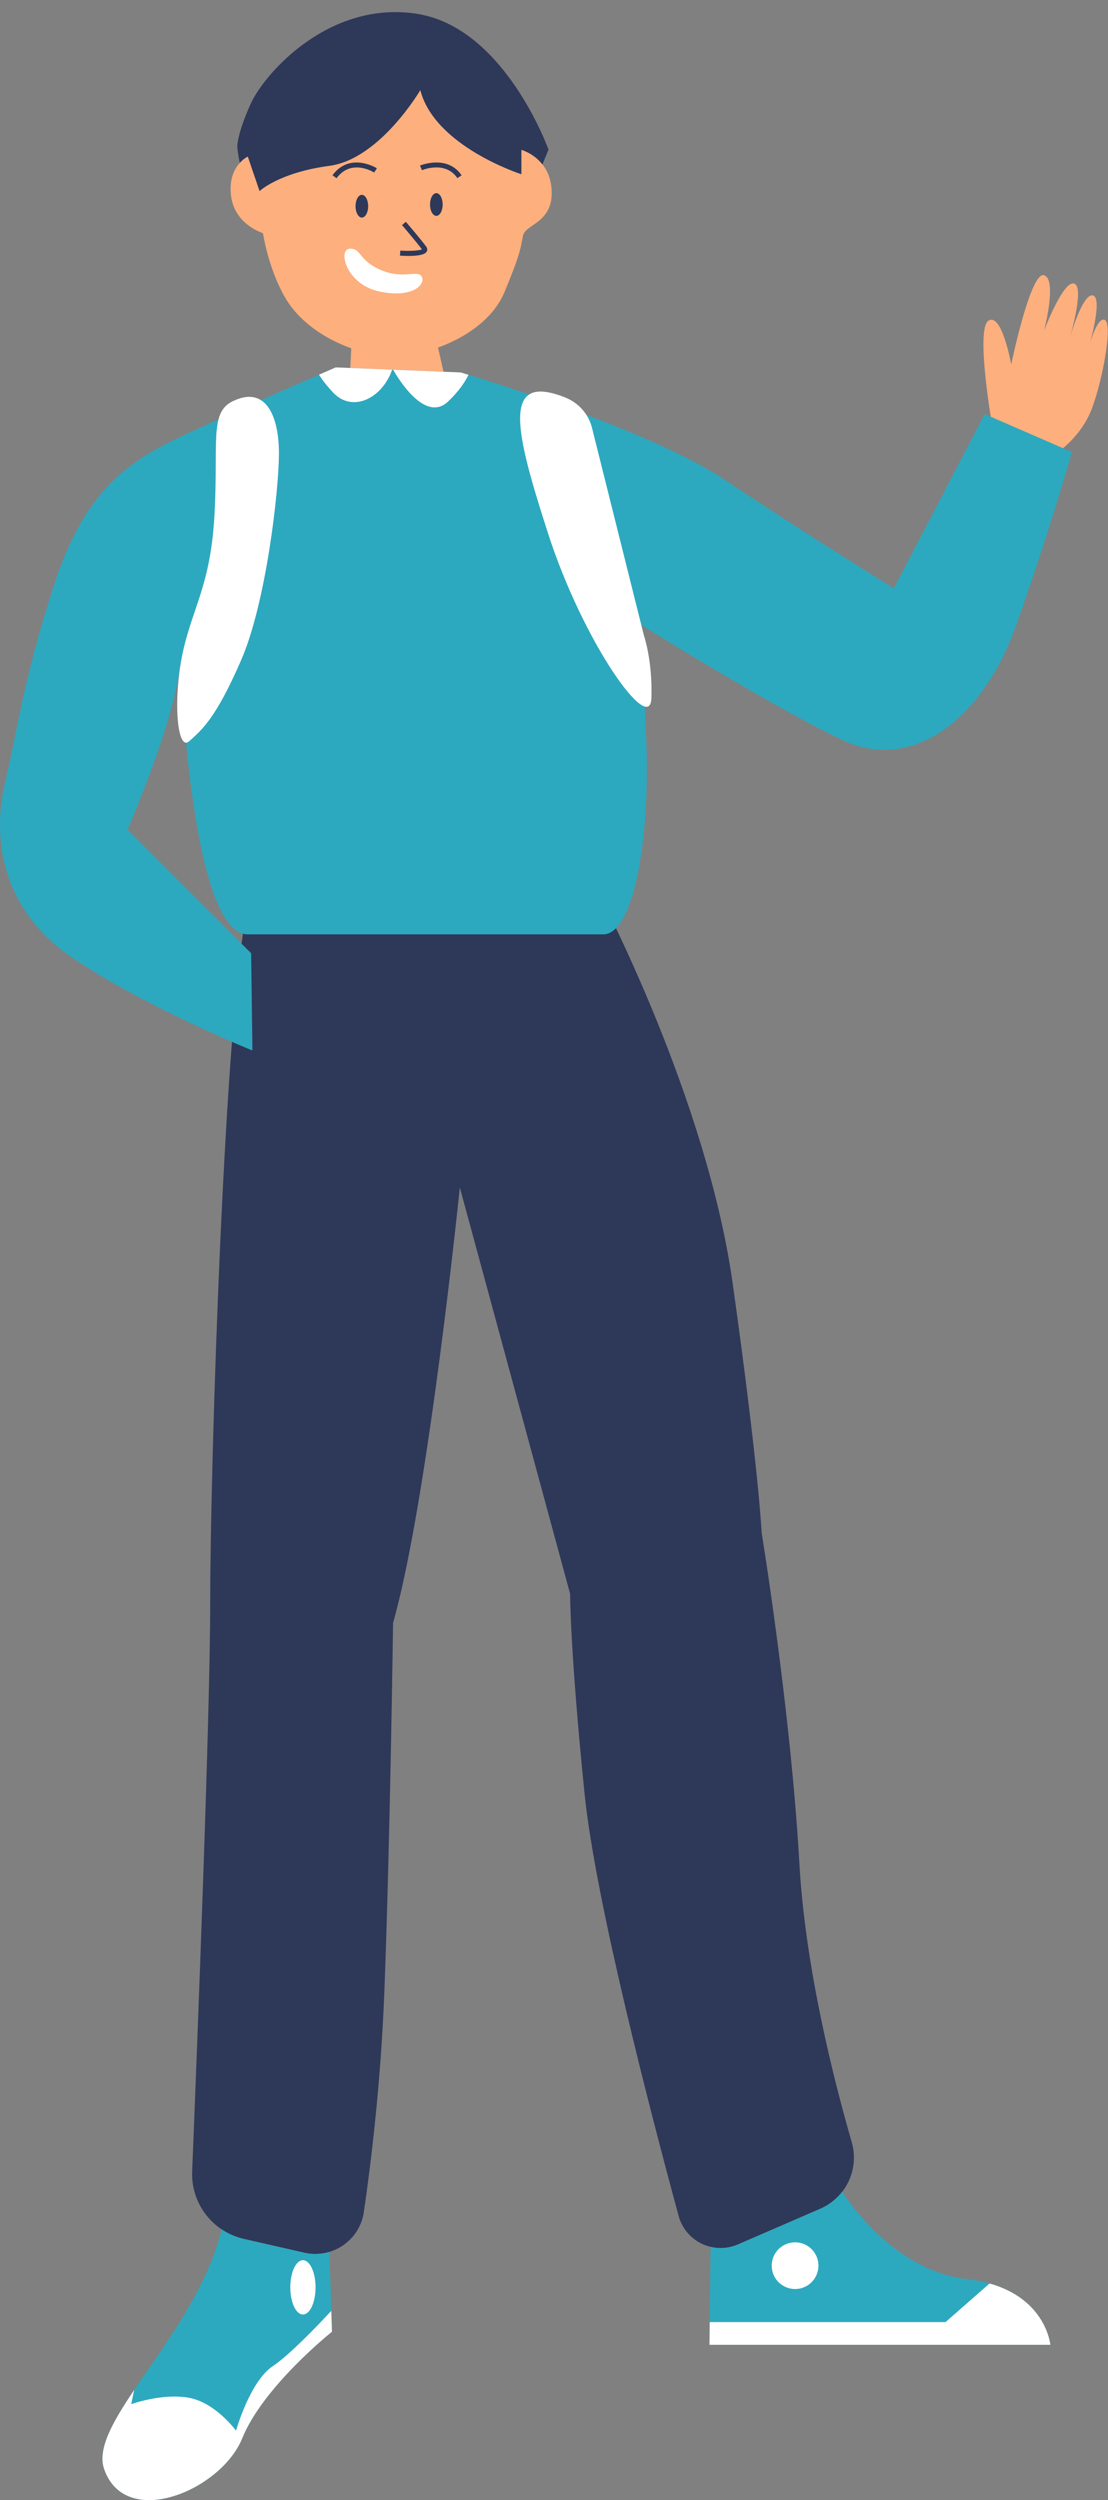 <?xml version="1.0" encoding="UTF-8"?><svg xmlns="http://www.w3.org/2000/svg" xmlns:xlink="http://www.w3.org/1999/xlink" contentScriptType="text/ecmascript" fill="#000000" width="219.4" zoomAndPan="magnify" contentStyleType="text/css" viewBox="0.0 -2.4 219.4 495.0" height="495" preserveAspectRatio="xMidYMid meet" version="1"><rect x="0.0" y="-2.4" width="219.4" height="495.0" fill="#808080" stroke="none"/><defs><clipPath id="a"><path d="M 45 15 L 219.352 15 L 219.352 88 L 45 88 Z M 45 15"/></clipPath><clipPath id="b"><path d="M 0 70 L 213 70 L 213 492.59 L 0 492.59 Z M 0 70"/></clipPath><clipPath id="c"><path d="M 20 46 L 208 46 L 208 492.59 L 20 492.59 Z M 20 46"/></clipPath></defs><g><g id="change1_1"><path fill="#fdaf7d" d="M 85.984 63.09 L 88.484 74.09 L 69.109 75.465 L 69.734 63.09 L 85.984 63.09"/></g><g id="change2_1" clip-path="url(#a)"><path fill="#fdaf7d" d="M 209.066 87.426 C 209.066 87.426 214.066 84.258 216.234 78.426 C 218.402 72.59 220.402 61.59 218.734 60.926 C 217.066 60.258 215.402 67.09 215.402 67.09 C 215.402 67.09 218.566 56.59 216.402 56.09 C 214.234 55.59 211.566 65.426 211.566 65.426 C 211.566 65.426 214.902 54.59 212.734 53.758 C 210.566 52.926 206.734 63.09 206.734 63.09 C 206.734 63.09 209.402 52.926 206.734 52.09 C 204.066 51.258 200.234 69.758 200.234 69.758 C 200.234 69.758 198.402 59.426 195.734 61.09 C 193.066 62.758 196.566 82.426 196.566 82.426 Z M 52.07 43.758 C 52.07 43.758 46.402 42.09 45.734 36.258 C 45.07 30.426 49.07 28.59 49.07 28.59 L 51.402 35.426 C 51.402 35.426 55.234 31.758 65.234 30.426 C 75.234 29.09 83.234 15.426 83.234 15.426 C 86.07 26.59 103.234 32.09 103.234 32.09 L 103.234 27.258 C 103.234 27.258 108.902 28.758 109.234 35.258 C 109.566 41.758 104.066 41.926 103.566 44.258 C 103.066 46.59 103.234 47.426 99.902 55.426 C 96.57 63.426 85.902 67.758 78.734 68.09 C 71.57 68.426 60.855 64.215 56.402 56.426 C 53.07 50.59 52.07 43.758 52.07 43.758"/></g><g id="change3_1"><path fill="#2e3859" d="M 47.477 29.848 C 48.289 28.949 49.07 28.59 49.07 28.59 L 51.402 35.426 C 51.402 35.426 55.234 31.758 65.234 30.426 C 75.234 29.09 83.234 15.426 83.234 15.426 C 86.07 26.59 103.234 32.09 103.234 32.09 L 103.234 27.258 C 103.234 27.258 105.645 27.906 107.414 30.16 L 108.609 27.215 C 108.609 27.215 99.984 3.09 82.609 0.34 C 65.234 -2.41 52.359 12.09 49.609 18.215 C 46.859 24.34 46.984 26.715 46.984 26.715 C 46.984 26.715 47.102 28.012 47.477 29.848 Z M 79.27 47.215 L 79.203 48.215 C 79.695 48.246 80.293 48.273 80.906 48.273 C 82.457 48.273 84.117 48.102 84.5 47.402 C 84.598 47.227 84.711 46.863 84.391 46.422 C 83.391 45.047 80.488 41.656 80.363 41.516 L 79.605 42.164 C 79.633 42.199 82.484 45.527 83.543 46.969 C 83.043 47.223 81.152 47.34 79.27 47.215 Z M 74.629 30.918 C 74.578 30.887 69.324 27.598 65.832 32.293 L 66.637 32.887 C 69.562 28.949 73.906 31.645 74.09 31.762 Z M 90.57 32.871 L 91.398 32.309 C 88.574 28.141 83.219 30.355 83.164 30.379 L 83.555 31.301 C 83.742 31.219 88.211 29.387 90.57 32.871 Z M 70.402 38.426 C 70.402 39.664 70.961 40.676 71.652 40.676 C 72.344 40.676 72.902 39.664 72.902 38.426 C 72.902 37.18 72.344 36.176 71.652 36.176 C 70.961 36.176 70.402 37.18 70.402 38.426 Z M 85.152 38.09 C 85.152 39.332 85.711 40.34 86.402 40.34 C 87.094 40.34 87.652 39.332 87.652 38.09 C 87.652 36.848 87.094 35.84 86.402 35.84 C 85.711 35.84 85.152 36.848 85.152 38.09 Z M 162.426 434.906 L 146.129 441.969 C 141.309 444.059 135.758 441.391 134.379 436.32 C 129.18 417.191 117.957 374.293 115.762 352.809 C 112.891 324.648 112.891 313.152 112.891 313.152 L 91.051 232.695 C 91.051 232.695 84.73 294.762 77.832 318.902 C 77.832 318.902 77.258 362.004 76.109 391.891 C 75.418 409.852 73.48 425.734 72.047 435.551 C 71.227 441.16 65.789 444.867 60.266 443.609 L 48.285 440.879 C 42.098 439.465 37.793 433.848 38.051 427.504 C 39.098 401.543 41.625 336.738 41.625 314.879 C 41.625 287.289 44.5 197.062 49.098 176.945 C 53.695 156.832 118.637 174.648 118.637 174.648 C 118.637 174.648 139.902 214.879 145.074 251.66 C 150.246 288.441 150.82 301.086 150.82 301.086 C 150.82 301.086 156.566 336.141 158.293 366.602 C 159.461 387.27 165.129 409.523 168.652 421.699 C 170.199 427.043 167.531 432.695 162.426 434.906"/></g><g id="change4_1" clip-path="url(#b)"><path fill="#2ca9bf" d="M 191.484 448.84 C 177.512 447.262 168.418 434.109 166.762 431.531 C 165.652 432.961 164.191 434.141 162.426 434.906 L 146.129 441.969 C 144.34 442.742 142.449 442.863 140.711 442.445 L 140.484 461.84 L 207.984 461.84 C 207.984 461.84 206.984 450.59 191.484 448.84 Z M 60.266 443.609 L 48.285 440.879 C 46.68 440.512 45.203 439.855 43.898 438.984 C 38.762 459.949 17.336 477.098 20.633 486.48 C 24.891 498.598 43.793 490.637 47.961 480.359 C 52.125 470.082 65.734 459.25 65.734 459.25 L 65.219 443.445 C 63.664 443.91 61.969 444 60.266 443.609 Z M 127.984 144.84 C 128.734 164.59 125.234 182.59 119.484 182.59 C 113.734 182.59 49.234 182.59 49.234 182.59 C 37.734 183.09 35.734 128.84 35.734 128.84 C 34.484 140.84 25.234 161.84 25.234 161.84 L 49.734 186.34 L 49.984 205.59 C 49.984 205.59 28.984 197.09 14.484 187.34 C -0.016 177.59 -1.516 163.09 0.984 152.59 C 3.484 142.09 4.484 132.84 10.484 114.09 C 16.484 95.34 24.484 89.34 36.234 83.84 C 47.984 78.34 66.484 70.34 66.484 70.34 L 91.234 71.34 C 91.234 71.34 127.734 82.09 143.484 92.59 C 159.234 103.09 176.984 114.09 176.984 114.09 L 194.984 79.59 L 212.234 87.09 C 212.234 87.09 207.984 102.34 201.234 121.34 C 194.484 140.34 180.484 150.59 166.734 144.09 C 152.984 137.59 126.984 121.34 126.984 121.34 C 126.984 121.34 127.234 125.09 127.984 144.84"/></g><g id="change5_1" clip-path="url(#c)"><path fill="#ffffff" d="M 75.234 55.34 C 81.984 56.715 84.359 53.715 83.484 52.34 C 82.609 50.965 79.984 52.965 75.484 51.09 C 70.938 49.195 71.609 46.715 69.234 46.84 C 66.859 46.965 68.484 53.965 75.234 55.34 Z M 59.984 455.84 C 61.367 455.84 62.484 453.434 62.484 450.465 C 62.484 447.496 61.367 445.09 59.984 445.09 C 58.605 445.09 57.484 447.496 57.484 450.465 C 57.484 453.434 58.605 455.84 59.984 455.84 Z M 53.984 466.09 C 49.484 469.09 46.734 478.84 46.734 478.84 C 46.734 478.84 42.734 473.34 37.484 472.34 C 32.234 471.34 25.984 473.59 25.984 473.59 L 26.562 470.793 C 22.242 477.199 19.242 482.531 20.633 486.48 C 24.891 498.598 43.793 490.637 47.961 480.359 C 52.125 470.082 65.734 459.25 65.734 459.25 L 65.598 455.125 C 62.852 458.078 57.281 463.895 53.984 466.09 Z M 195.945 449.699 L 187.234 457.34 L 140.539 457.34 L 140.484 461.84 L 207.984 461.84 C 207.984 461.84 207.176 452.859 195.945 449.699 Z M 157.438 450.797 C 159.992 450.797 162.062 448.727 162.062 446.172 C 162.062 443.613 159.992 441.547 157.438 441.547 C 154.883 441.547 152.812 443.613 152.812 446.172 C 152.812 448.727 154.883 450.797 157.438 450.797 Z M 37.484 144.34 C 39.984 142.09 42.734 139.84 47.734 128.34 C 52.734 116.84 55.234 94.59 55.234 87.34 C 55.234 80.09 52.684 73.738 45.984 77.09 C 41.484 79.34 43.234 85.34 42.484 99.34 C 41.734 113.34 38.234 117.59 36.234 126.59 C 34.234 135.59 34.984 146.59 37.484 144.34 Z M 117.23 82.328 C 116.547 79.582 114.562 77.348 111.934 76.301 C 99.059 71.164 102.113 83.301 108.484 103.09 C 115.484 124.84 128.734 143.34 128.984 135.84 C 129.234 128.34 127.484 123.34 127.484 123.34 Z M 77.852 70.801 C 78.695 72.297 84.137 81.461 88.734 77.09 C 90.852 75.078 92.07 73.246 92.773 71.805 C 91.785 71.504 91.234 71.34 91.234 71.34 Z M 66.484 70.34 L 77.656 70.789 C 75.59 76.648 69.691 79.293 65.984 75.34 C 64.59 73.852 63.715 72.676 63.164 71.781 C 65.223 70.887 66.484 70.34 66.484 70.34"/></g></g></svg>